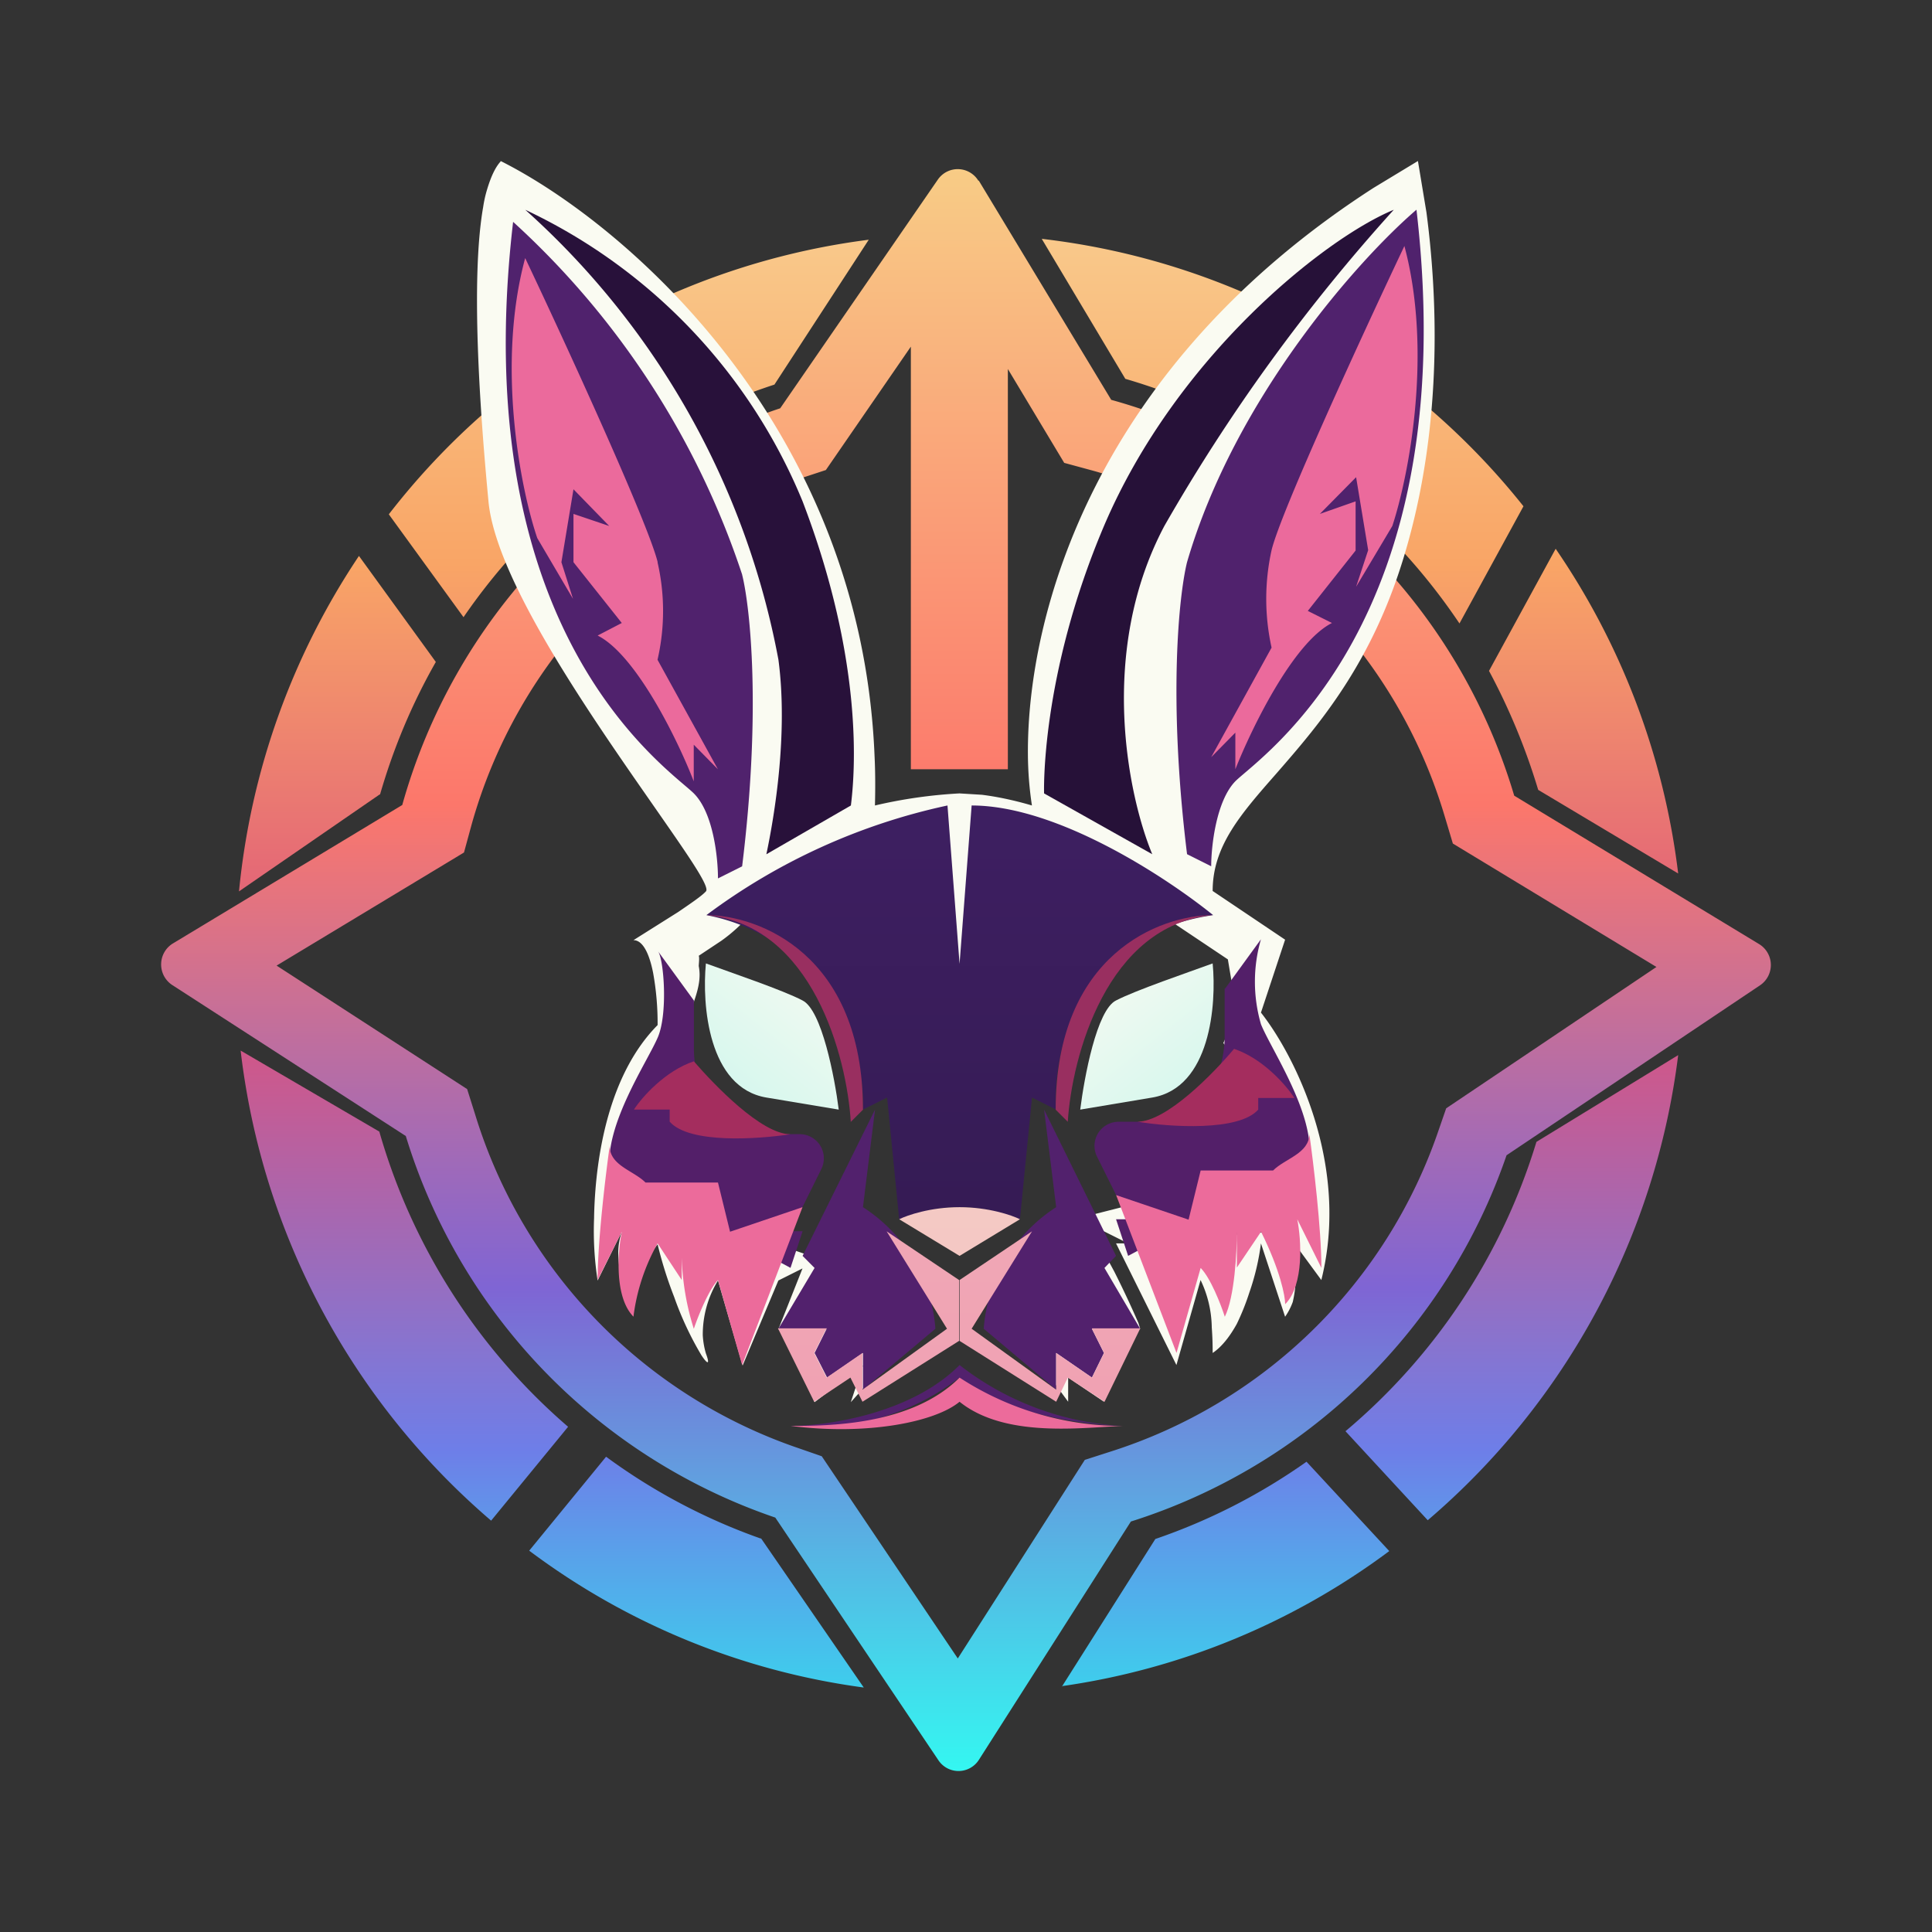 <svg xmlns="http://www.w3.org/2000/svg" xmlns:xlink="http://www.w3.org/1999/xlink" width="24" height="24" viewBox="0 0 24 24"><rect x="0" y="0" width="24" height="24" fill="#333333" stroke="none"/><g fill="none"><path fill="url(#tokenBrandedEmagic0)" d="m9.62 4.778l1.172-1.8A8.97 8.97 0 0 0 4.83 6.389l.928 1.278a7.5 7.5 0 0 1 3.861-2.889m4.36-.072a7.55 7.55 0 0 1 4.151 3.039l.795-1.456a8.96 8.96 0 0 0-5.984-3.322zM4.72 9.873q.252-.874.694-1.65l-.955-1.317a9.06 9.06 0 0 0-1.49 4.167l1.75-1.206zm-1.73 3.178l1.722 1.006a7.6 7.6 0 0 0 2.345 3.667l-.956 1.166a9.07 9.07 0 0 1-3.111-5.833zm10.2 7.895a8.9 8.9 0 0 0 4.068-1.678l-1.028-1.11a7.4 7.4 0 0 1-1.878.96l-1.161 1.834zm-3.738-1.833a7.4 7.4 0 0 1-1.923-1.017l-.955 1.167a8.9 8.9 0 0 0 4.156 1.7l-1.278-1.856zm9.656-9.301a8 8 0 0 0-.611-1.478l.828-1.517a9.06 9.06 0 0 1 1.522 4.034zm-.022 4.373a7.57 7.57 0 0 1-2.372 3.594l1.022 1.106a9.07 9.07 0 0 0 3.111-5.778z"/><path fill="url(#tokenBrandedEmagic1)" fill-rule="evenodd" d="m9.97 5.934l.289-.095l1.056-1.533v5.25h1.205V4.584l.7 1.166l.35.095a6.33 6.33 0 0 1 4.378 4.3l.1.334l2.529 1.533l-2.612 1.756l-.1.289a6.33 6.33 0 0 1-4.078 3.978l-.311.1l-1.578 2.467l-1.69-2.512l-.288-.1a6.34 6.34 0 0 1-4.017-4.144l-.1-.317l-2.367-1.534l2.328-1.405l.094-.345A6.34 6.34 0 0 1 9.97 5.934m2.189-3.69l1.645 2.723a7.24 7.24 0 0 1 5.006 4.917l3.044 1.845a.304.304 0 0 1 .011.51l-3.15 2.112a7.24 7.24 0 0 1-4.667 4.55l-1.889 2.962a.3.3 0 0 1-.5.006l-2.028-3.017a7.24 7.24 0 0 1-4.59-4.74l-2.905-1.878a.306.306 0 0 1 .005-.51L4.997 10a7.25 7.25 0 0 1 4.695-4.928l1.961-2.845a.3.3 0 0 1 .5.017z" clip-rule="evenodd"/><path fill="#FAFBF2" d="M6.219 2c1.528.767 4.478 3.278 4.645 7.39c.01.2.01.41.005.616a6 6 0 0 1 1.05-.15l.278.017c.267.033.511.1.622.133a4.4 4.4 0 0 1-.05-.639c-.01-1.755.834-4.806 4.295-7.034l.55-.333l.106.639c.128.972.216 2.578-.256 4.195C17.06 8.228 16.386 9 15.853 9.612c-.444.505-.789.9-.789 1.456l.9.605l-.3.906c.317.4.833 1.344.85 2.444v.028q.004.432-.1.85l-.444-.605c.128.274.159.583.089.878a.8.8 0 0 1-.095.183l-.3-.911a3 3 0 0 1-.144.61a3 3 0 0 1-.156.39c-.083.15-.183.283-.3.361a4 4 0 0 0-.011-.317a1.4 1.4 0 0 0-.139-.589l-.3 1.056l-.75-1.511h.15l-.3-.15h-.15q.071.116.139.233l.01.028l.129.239l.022.044q.147.294.278.595l.022.072h-.6l.45.15l-.3.756l-.445-.3v.3l-.716-.973l.644-.617v-.639l1.09-.277l-.073.305l.022.05l.167-.083l.056.122l.16-.555l.595.605l.661-.06l.034-.023a3.7 3.7 0 0 0-.712-2.311l.167-.378l-.111-.661l-.789-.528l-.9-.495l-.94-.31c-.043-.018-.121.221-.221.521c-.145.428-.323.973-.484.973c-.155 0-.35-.445-.527-.85c-.15-.345-.29-.656-.378-.634l-.767.195s-.722.366-1.056.705a2 2 0 0 1-.228.19l-.283.188c.011.022 0 .106 0 .128c.056.278-.128.528-.128.722v.234l.045.2a2.4 2.4 0 0 0-.556 1.305l-.033.195l.489-.65l.222 1.11l.422-.638l.25.889l1 .344l1.05.734l-.872.972l.15-.455l-.6.455l-.3-.755l.45-.15h-.6l.3-.756l-.3.15l-.444 1.056l-.306-1.056c-.125.204-.19.439-.189.678a1 1 0 0 0 .039.228c.056.15.017.133-.056.022a4 4 0 0 1-.338-.723l-.017-.044a5 5 0 0 1-.189-.611q-.095.124-.167.261l-.055.111c-.045.1-.084.2-.095.294a.4.4 0 0 0 .017.234a1.95 1.95 0 0 1-.189-.806q.002-.124.044-.25l-.3.606a4 4 0 0 1-.044-.778v-.017c.017-.777.194-1.778.789-2.378a3.5 3.5 0 0 0-.056-.65c-.044-.222-.122-.405-.244-.405l.556-.35c.155-.106.294-.2.344-.256c.056-.055-.239-.472-.645-1.056c-.766-1.1-1.955-2.794-2.055-3.778c-.111-1.166-.222-2.783-.067-3.667q.017-.115.05-.222c.045-.15.1-.272.167-.344z"/><path fill="url(#tokenBrandedEmagic2)" d="m12.82 13.634l-.15 1.512c-.15 0-.272-.15-.75-.15c-.484 0-.6.15-.75.15l-.15-1.512l-.3.15a2.39 2.39 0 0 0-1.945-2.416a7.7 7.7 0 0 1 2.995-1.362l.15 1.967l.15-1.967c1.078 0 2.444.912 3 1.362c-1.684.244-2 1.71-1.95 2.416z"/><path fill="#52216D" d="M9.82 17.713c.45 0 1.5-.15 2.1-.756c.58.453 1.286.717 2.022.756c-.483-.011-1.456-.145-2.023-.6a2.95 2.95 0 0 1-2.1.6"/><path fill="#EC6B9B" d="M11.92 17.113c-.6.6-1.65.6-2.1.6c.96.122 1.8-.05 2.1-.3c.6.483 1.644.3 2.094.3a3.7 3.7 0 0 1-2.094-.6"/><path fill="#992F60" d="m10.57 13.935l.15-.15c0-1.934-1.3-2.417-1.945-2.417c1.317.122 1.745 1.76 1.794 2.572zm2.694 0l-.15-.15c0-1.934 1.3-2.417 1.95-2.417c-1.316.122-1.75 1.76-1.8 2.572z"/><path fill="#531F69" d="m8.62 12.429l-.445-.611c.072.105.122.76 0 1.06c-.128.306-.672 1.1-.6 1.668L9.82 15.75l.15-.455h-.15l.383-.773a.3.3 0 0 0-.267-.433H9.52c-.723 0-.9-.706-.9-1.056v-.61z"/><path fill="#EC6B9B" d="M7.424 15.901c0-.483.1-1.31.15-1.666c0 .244.295.305.445.455h.9l.15.611l.9-.305l-.75 1.961l-.3-1.056c-.117.123-.25.456-.3.606a3.2 3.2 0 0 1-.15-1.056v.45l-.3-.455c-.158.281-.26.59-.3.91c-.24-.244-.195-.805-.145-1.055z"/><path fill="#A42D5E" d="M8.62 13.184c-.356.117-.65.45-.745.6h.444v.15c.245.278 1.1.217 1.5.156c-.36 0-.944-.611-1.2-.906"/><path fill="#531F69" d="m15.22 12.279l.444-.611c-.1.344-.1.71 0 1.055c.122.306.667 1.106.6 1.667l-2.25 1.211l-.15-.455h.15l-.384-.773a.3.3 0 0 1 .123-.402a.3.3 0 0 1 .15-.036h.41c.723 0 .9-.7.9-1.056v-.6z"/><path fill="#EC6B9B" d="M16.415 15.751c0-.483-.1-1.31-.15-1.666c0 .244-.3.305-.45.455h-.9l-.15.611l-.9-.305l.75 1.961l.3-1.056c.122.123.25.45.3.606c.122-.244.15-.806.15-1.056v.445l.3-.445c.238.478.3.8.3.9c.238-.239.2-.805.15-1.055z"/><path fill="#A42D5E" d="M15.33 13.029c.361.122.65.455.75.611h-.45v.144c-.239.273-1.1.217-1.5.15c.361 0 .944-.6 1.2-.905"/><path fill="url(#tokenBrandedEmagic3)" d="M9.52 13.634c-.723-.122-.801-1.155-.751-1.666c.3.11.961.333 1.2.46c.239.117.4.956.45 1.356z"/><path fill="url(#tokenBrandedEmagic4)" d="M14.314 13.634c.722-.122.8-1.155.75-1.666c-.3.11-.956.333-1.2.46c-.24.117-.395.956-.445 1.356z"/><path fill="#52216D" d="m9.97 15.601l.9-1.817l-.15 1.212a1.97 1.97 0 0 1 .9 1.51l-.9.757v-.456l-.445.306l-.156-.306l.15-.3h-.6l.45-.756zm3.894 0l-.894-1.817l.15 1.212a1.97 1.97 0 0 0-.9 1.51l.9.757v-.456l.444.306l.15-.306l-.15-.3h.6l-.444-.756z"/><path fill="url(#tokenBrandedEmagic5)" d="M10.275 16.501h-.611l.45.912l.45-.3l.15.3l1.2-.756v-.756l-.9-.605l.75 1.21l-1.05.757v-.456l-.445.306l-.155-.306l.15-.3z"/><path fill="url(#tokenBrandedEmagic6)" d="M13.565 16.501h.6l-.444.912l-.456-.3l-.145.3l-1.2-.756v-.756l.9-.605l-.75 1.21l1.05.757v-.456l.445.306l.15-.306l-.15-.3z"/><path fill="url(#tokenBrandedEmagic7)" d="M11.92 14.996c-.362 0-.65.1-.75.15l.75.455l.75-.455c-.1-.05-.39-.15-.75-.15"/><path fill="#28113A" d="M9.97 6.228a6.9 6.9 0 0 0-3.445-3.622a9.95 9.95 0 0 1 3.145 5.59c.122.921-.05 1.944-.15 2.416l1.05-.606c.05-.4.166-1.778-.6-3.778"/><path fill="#50226D" d="M9.22 7.14a10.3 10.3 0 0 0-2.846-4.384c-.6 5.139 1.945 6.8 2.245 7.1c.245.245.3.806.3 1.056l.3-.15c.239-1.934.1-3.223 0-3.623m5.527-.156c.6-2.056 2.15-3.778 2.85-4.378c.595 5.133-1.95 6.8-2.25 7.1c-.238.245-.3.806-.3 1.056l-.3-.15c-.238-1.934-.1-3.223 0-3.628"/><path fill="#261138" d="m14.315 10.612l-1.345-.756s-.05-1.45.744-3.322c.9-2.112 2.75-3.578 3.6-3.928a22.5 22.5 0 0 0-2.85 3.928c-.833 1.572-.444 3.372-.15 4.078"/><path fill="#EB6A9C" d="M8.17 6.984C8.052 6.5 7.024 4.26 6.524 3.206c-.361 1.333-.056 2.872.15 3.478l.444.755l-.144-.455l.15-.906l.444.456l-.444-.15v.6l.6.755l-.3.156c.478.239 1 1.306 1.194 1.811v-.455l.3.305l-.75-1.36a2.7 2.7 0 0 0 0-1.212m7.628-.15c.117-.484 1.15-2.723 1.65-3.778c.356 1.333.05 2.872-.15 3.478l-.45.755l.15-.455l-.15-.906l-.45.456l.444-.156v.611l-.594.75l.3.15c-.483.245-1 1.312-1.2 1.817v-.455l-.3.305l.75-1.361a2.8 2.8 0 0 1 0-1.211"/><defs><linearGradient id="tokenBrandedEmagic0" x1="12" x2="12" y1="2" y2="22" gradientUnits="userSpaceOnUse"><stop stop-color="#F9D193"/><stop offset=".25" stop-color="#F9A566"/><stop offset=".52" stop-color="#DD527C"/><stop offset=".8" stop-color="#6E7EE8"/><stop offset="1" stop-color="#2DEAEE"/></linearGradient><linearGradient id="tokenBrandedEmagic1" x1="11.998" x2="11.998" y1="2" y2="22.002" gradientUnits="userSpaceOnUse"><stop stop-color="#F8CD86"/><stop offset=".4" stop-color="#FC776B"/><stop offset=".7" stop-color="#7F65D4"/><stop offset="1" stop-color="#34F7F1"/></linearGradient><linearGradient id="tokenBrandedEmagic2" x1="11.991" x2="11.991" y1="2" y2="22" gradientUnits="userSpaceOnUse"><stop stop-color="#4B2576"/><stop offset="1" stop-color="#2A1643"/></linearGradient><linearGradient id="tokenBrandedEmagic3" x1="18.389" x2="8.587" y1="8.728" y2="21.15" gradientUnits="userSpaceOnUse"><stop stop-color="#64EDE7"/><stop offset=".46" stop-color="#FAFBF2"/><stop offset="1" stop-color="#71ECE0"/></linearGradient><linearGradient id="tokenBrandedEmagic4" x1="5.554" x2="15.415" y1="8.728" y2="21.189" gradientUnits="userSpaceOnUse"><stop stop-color="#64EDE7"/><stop offset=".46" stop-color="#FAFBF2"/><stop offset="1" stop-color="#71ECE0"/></linearGradient><linearGradient id="tokenBrandedEmagic5" x1="12.024" x2="12.024" y1="2" y2="22" gradientUnits="userSpaceOnUse"><stop stop-color="#EFC9C4"/><stop offset="1" stop-color="#F096AE"/></linearGradient><linearGradient id="tokenBrandedEmagic6" x1="12" x2="12" y1="2" y2="22" gradientUnits="userSpaceOnUse"><stop stop-color="#EFC9C4"/><stop offset="1" stop-color="#F096AE"/></linearGradient><linearGradient id="tokenBrandedEmagic7" x1="11.999" x2="11.999" y1="2" y2="22" gradientUnits="userSpaceOnUse"><stop stop-color="#FCE3CF"/><stop offset="1" stop-color="#F0BBBE"/></linearGradient></defs></g></svg>